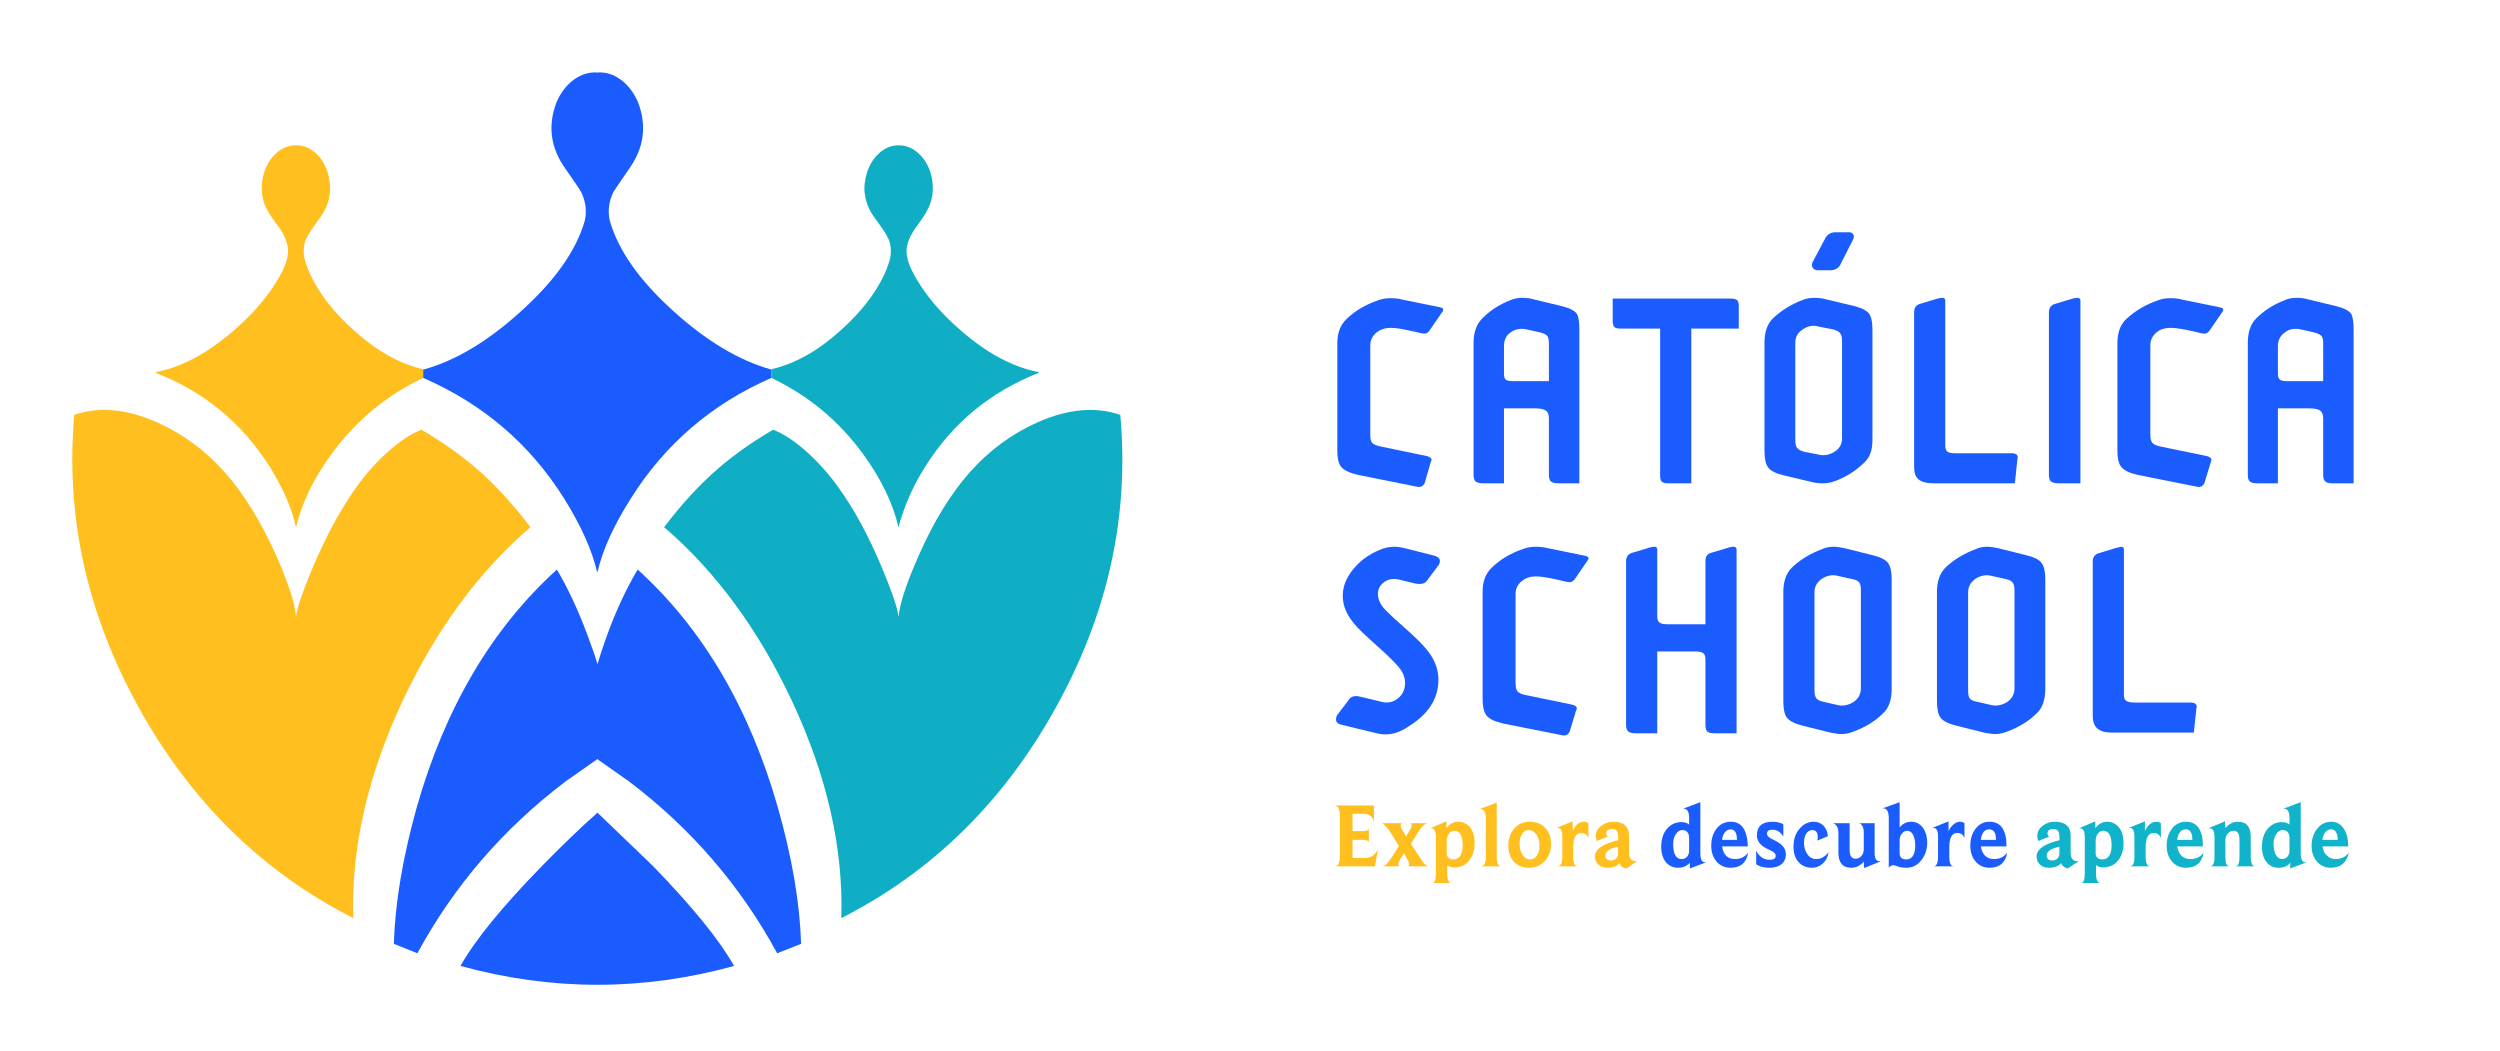 <?xml version="1.0" encoding="UTF-8"?>
<svg xmlns="http://www.w3.org/2000/svg" xmlns:xlink="http://www.w3.org/1999/xlink" version="1.1" preserveAspectRatio="none" x="0px" y="0px" width="345px" height="145px" viewBox="0 0 345 145">
  <defs>
    <g id="Layer0_0_FILL">
      <path fill="#FFBF1F" stroke="none" d=" M 92.4 87.3 Q 89.05 84.4 84.75 81.9 82.7 82.7 80.35 84.75 77.9 86.9 75.9 89.65 72.55 94.3 69.7 101.05 67.679 105.884 67.45 107.7 67.266 105.074 64.8 99.45 61.6 92.25 57.6 87.75 53.6 83.25 48.2 80.85 41.95 78.1 36.85 79.85 35 100.8 45.75 120.25 56.55 139.75 75.35 149.3 74.9 134.85 82.15 119.35 89.1 104.55 99.8 95.35 96.25 90.65 92.4 87.3 Z"></path>
    </g>
    <g id="Layer0_1_FILL">
      <path fill="#FFBF1F" stroke="none" d=" M 85 74.75 L 85 73.55 Q 80.15 72.45 75.45 68.2 71.3 64.5 69.4 60.45 68.8 59.05 68.6 58.2 68.4 57.15 68.65 56.1 68.9 55.2 70 53.7 71 52.35 71.3 51.8 71.95 50.65 72.1 49.4 72.25 48.55 72.05 47.45 71.75 45.4 70.45 44 69.15 42.65 67.45 42.65 65.75 42.65 64.45 44 63.15 45.35 62.8 47.45 62.6 48.95 62.9 50.1 63.2 51.5 64.9 53.7 66.35 55.65 66.35 57.25 66.35 58.95 64.7 61.55 63.1 64.15 60.5 66.7 54.2 72.8 48.1 73.95 L 48.1 74.05 Q 58.1 77.95 63.85 87.05 66.65 91.6 67.45 95.4 68.6 90.4 72.35 85.25 77.35 78.4 85 74.75 Z"></path>
    </g>
    <g id="Layer0_2_FILL">
      <path fill="#10AEC4" stroke="none" d=" M 181.2 79.85 Q 176.1 78.1 169.85 80.85 164.45 83.25 160.45 87.75 156.45 92.25 153.3 99.45 150.804 105.142 150.6 107.75 150.406 105.969 148.35 101.05 145.55 94.3 142.15 89.65 140.15 86.9 137.7 84.75 135.35 82.7 133.3 81.9 129 84.4 125.65 87.3 121.8 90.65 118.25 95.35 128.95 104.55 135.9 119.35 143.15 134.85 142.7 149.3 161.5 139.75 172.3 120.25 183.1 100.8 181.2 79.85 Z"></path>
    </g>
    <g id="Layer0_3_FILL">
      <path fill="#1B5CFF" stroke="none" d=" M 104.6 45.85 Q 106.5 48.55 106.8 49.1 107.75 51.05 107.3 53.05 105.55 59.2 98.5 65.55 91.7 71.75 85.05 73.6 L 85 73.6 85 74.75 Q 97.4 80.15 104.45 91.4 107.95 97 109 101.55 L 109.05 101.35 109.05 101.55 Q 110.1 97 113.65 91.4 120.7 80.15 133.05 74.75 L 133.05 73.6 Q 126.4 71.75 119.55 65.55 112.5 59.2 110.75 53.05 110.3 51.05 111.25 49.1 111.55 48.6 113.45 45.85 116.5 41.55 114.65 36.7 113.75 34.65 112.2 33.55 110.75 32.5 109.05 32.6 107.35 32.5 105.85 33.55 104.3 34.65 103.4 36.7 101.55 41.55 104.6 45.85 Z"></path>
    </g>
    <g id="Layer0_4_FILL">
      <path fill="#1B5CFF" stroke="none" d=" M 109.15 127.45 L 113.35 130.4 Q 126.25 140.15 133.85 154.15 L 137.15 152.85 Q 136.9 144.45 133.95 134.05 128.05 113.4 114.6 101.2 112.3 105.05 110.45 110.05 109.55 112.55 109.05 114.25 108.55 112.55 107.6 110.05 105.7 105 103.45 101.2 89.95 113.45 84.1 134.05 81.2 144.45 80.95 152.85 L 84.2 154.15 Q 91.8 140.15 104.7 130.4 L 109.05 127.35 109.15 127.45 Z"></path>
    </g>
    <g id="Layer0_5_FILL">
      <path fill="#1B5CFF" stroke="none" d=" M 116.7 142.1 L 109.05 134.75 Q 105.5 137.9 101.4 142.1 93.15 150.55 90.15 155.9 109.05 161.1 127.9 155.9 124.9 150.55 116.7 142.1 Z"></path>
    </g>
    <g id="Layer0_6_FILL">
      <path fill="#10AEC4" stroke="none" d=" M 169.95 74.05 L 169.95 73.95 Q 163.85 72.8 157.55 66.7 154.95 64.15 153.35 61.55 151.7 58.95 151.7 57.25 151.7 55.7 153.2 53.7 154.85 51.5 155.15 50.1 155.45 48.95 155.25 47.45 154.9 45.35 153.6 44 152.3 42.65 150.6 42.65 148.95 42.65 147.65 44 146.35 45.35 146 47.45 145.8 48.55 145.95 49.4 146.1 50.65 146.75 51.8 147.05 52.35 148.05 53.7 149.15 55.2 149.4 56.1 149.65 57.15 149.45 58.2 149.25 59.05 148.65 60.45 146.75 64.5 142.6 68.2 137.9 72.45 133.05 73.55 L 133.05 74.75 Q 140.7 78.4 145.7 85.25 149.45 90.4 150.6 95.4 150.8 94.45 151.35 92.95 152.45 89.9 154.25 87.05 159.9 78 169.95 74.05 Z"></path>
    </g>
    <g id="Layer0_7_FILL">
      <path fill="#1B5CFF" stroke="none" d=" M 244.55 89.3 L 244.55 68.1 Q 244.55 66.45 244.2 65.9 243.75 65.25 242.15 64.85 L 238.2 63.9 Q 237.6 63.7 236.65 63.7 235.8 63.7 235.1 64 232.75 64.9 231.15 66.55 229.95 67.75 229.95 69.9 L 229.95 88.15 Q 229.95 88.8 230.25 89.05 230.55 89.3 231.3 89.3 L 234.15 89.3 234.15 78.95 238.3 78.95 Q 239.5 78.95 239.9 79.25 240.35 79.5 240.35 80.4 L 240.35 88.15 Q 240.35 88.85 240.65 89.05 240.9 89.3 241.7 89.3 L 244.55 89.3 M 234.15 70.4 Q 234.15 69.2 234.9 68.6 236 67.7 237.45 68.1 L 239.25 68.5 Q 239.95 68.7 240.15 69 240.35 69.3 240.35 70.05 L 240.35 75.2 235.45 75.2 Q 234.65 75.2 234.4 75 234.15 74.8 234.15 74.15 L 234.15 70.4 Z"></path>
    </g>
    <g id="Layer0_8_FILL">
      <path fill="#1B5CFF" stroke="none" d=" M 266.35 64.05 Q 266.1 63.8 265.4 63.8 L 249.15 63.8 249.15 66.9 Q 249.15 67.5 249.4 67.75 249.65 67.95 250.3 67.95 L 255.7 67.95 255.7 88.15 Q 255.7 88.85 255.9 89.05 256.15 89.3 256.8 89.3 L 260 89.3 260 67.95 266.55 67.95 266.55 64.85 Q 266.55 64.25 266.35 64.05 Z"></path>
    </g>
    <g id="Layer0_9_FILL">
      <path fill="#1B5CFF" stroke="none" d=" M 271.3 66.5 Q 270.1 67.65 270.1 69.85 L 270.1 84.85 Q 270.1 86.45 270.6 87.1 271.1 87.8 272.75 88.2 L 276.55 89.1 Q 277.3 89.3 278.15 89.3 279 89.3 279.8 89 282.1 88.15 283.8 86.5 284.45 85.9 284.7 85.2 285 84.45 285 83.15 L 285 68.15 Q 285 66.55 284.55 65.9 284 65.2 282.35 64.8 L 278.55 63.9 Q 277.9 63.7 276.95 63.7 276.05 63.7 275.35 64 273 64.9 271.3 66.5 M 280.55 68.6 Q 280.8 68.9 280.8 69.65 L 280.8 83.1 Q 280.8 84.3 279.75 84.95 278.6 85.65 277.4 85.3 L 275.6 84.95 Q 274.85 84.75 274.6 84.4 274.35 84.1 274.35 83.35 L 274.35 69.9 Q 274.35 68.7 275.4 68.05 276.45 67.3 277.7 67.7 L 279.55 68.05 Q 280.3 68.25 280.55 68.6 Z"></path>
    </g>
    <g id="Layer0_10_FILL">
      <path fill="#1B5CFF" stroke="none" d=" M 279.6 98.05 Q 278.75 98.05 278 98.4 275.6 99.3 273.9 100.9 272.7 102.1 272.7 104.25 L 272.7 119.4 Q 272.7 121 273.2 121.65 273.75 122.35 275.4 122.75 L 279.2 123.7 Q 280.2 123.9 280.8 123.9 281.55 123.9 282.4 123.55 284.85 122.65 286.45 121.05 287.65 119.95 287.65 117.7 L 287.65 102.55 Q 287.65 100.95 287.15 100.3 286.65 99.6 284.95 99.2 L 281.15 98.25 Q 280.25 98.05 279.6 98.05 M 283.2 103 Q 283.4 103.3 283.4 104.1 L 283.4 117.6 Q 283.4 118.8 282.35 119.5 281.2 120.2 280 119.85 L 278.25 119.45 Q 277.5 119.3 277.25 118.95 277 118.65 277 117.85 L 277 104.35 Q 277 103.15 278.05 102.45 279.15 101.75 280.35 102.1 L 282.15 102.5 Q 282.95 102.65 283.2 103 Z"></path>
    </g>
    <g id="Layer0_11_FILL">
      <path fill="#1B5CFF" stroke="none" d=" M 282.35 54.95 Q 282.2 54.65 281.75 54.65 L 279.9 54.65 Q 278.85 54.65 278.4 55.65 L 276.7 58.85 Q 276.55 59.25 276.75 59.55 276.95 59.9 277.55 59.9 L 279.15 59.9 Q 280.05 59.9 280.5 59.25 L 282.3 55.7 Q 282.55 55.2 282.35 54.95 Z"></path>
    </g>
    <g id="Layer0_12_FILL">
      <path fill="#1B5CFF" stroke="none" d=" M 291.5 64.55 Q 290.75 64.8 290.75 65.7 L 290.75 87.05 Q 290.75 88.25 291.35 88.75 292 89.3 293.45 89.3 L 304.65 89.3 305 86 Q 305.25 85.15 304.2 85.15 L 296.45 85.15 Q 295.65 85.15 295.35 84.95 295.05 84.7 295.05 84.1 L 295.05 64.1 Q 295.05 63.7 294.65 63.7 294.3 63.7 294 63.8 L 291.5 64.55 Z"></path>
    </g>
    <g id="Layer0_13_FILL">
      <path fill="#1B5CFF" stroke="none" d=" M 310.15 64.55 Q 309.35 64.8 309.35 65.7 L 309.35 88.15 Q 309.35 88.85 309.65 89.05 309.95 89.3 310.8 89.3 L 313.7 89.3 313.7 64.1 Q 313.7 63.7 313.3 63.7 312.95 63.7 312.65 63.8 L 310.15 64.55 Z"></path>
    </g>
    <g id="Layer0_14_FILL">
      <path fill="#1B5CFF" stroke="none" d=" M 219.05 98.05 Q 217.95 98.05 216.95 98.5 214.7 99.45 213.3 101.2 211.9 102.95 211.9 104.8 211.9 106.5 213 108.05 213.7 109.1 215.55 110.75 L 217.7 112.7 Q 219.3 114.2 219.85 114.95 220.5 115.85 220.5 116.85 220.5 118.3 219.35 119.1 218.35 119.8 217.05 119.4 L 214.35 118.75 Q 213.2 118.45 212.75 119.15 L 211.15 121.25 Q 210.9 121.65 211 122.1 211.1 122.45 211.65 122.6 L 216 123.65 Q 217.1 123.95 217.8 123.95 219.35 123.95 220.9 122.9 225.1 120.35 225.1 116.4 225.1 114.55 223.95 112.85 223.15 111.7 221.35 110.05 L 218.95 107.9 Q 217.7 106.75 217.35 106.25 216.75 105.45 216.75 104.55 216.75 103.55 217.65 102.9 218.6 102.25 219.95 102.65 L 221.8 103.1 Q 223.1 103.4 223.55 102.7 L 225.15 100.55 Q 225.4 100.15 225.25 99.75 225 99.4 224.6 99.3 L 220.45 98.25 Q 219.65 98.05 219.05 98.05 Z"></path>
    </g>
    <g id="Layer0_15_FILL">
      <path fill="#1B5CFF" stroke="none" d=" M 266.25 98.5 Q 266.25 98.05 265.85 98.05 265.5 98.05 265.2 98.15 L 262.7 98.9 Q 261.95 99.1 261.95 100.05 L 261.95 108.75 256.75 108.75 Q 255.9 108.75 255.6 108.5 255.3 108.3 255.3 107.65 L 255.3 98.5 Q 255.3 98.05 254.95 98.05 254.6 98.05 254.3 98.15 L 251.8 98.9 Q 251 99.15 251 100.05 L 251 122.6 Q 251 123.3 251.3 123.55 251.6 123.8 252.45 123.8 L 255.3 123.8 255.3 112.5 260.5 112.5 Q 261.35 112.5 261.65 112.75 261.95 112.95 261.95 113.6 L 261.95 122.6 Q 261.95 123.3 262.2 123.55 262.5 123.8 263.25 123.8 L 266.25 123.8 266.25 98.5 Z"></path>
    </g>
    <g id="Layer0_16_FILL">
      <path fill="#1B5CFF" stroke="none" d=" M 351.4 68.1 Q 351.4 66.45 351.05 65.9 350.6 65.25 349 64.85 L 345.05 63.9 Q 344.45 63.7 343.5 63.7 342.6 63.7 341.95 64 339.6 64.9 337.95 66.55 336.8 67.7 336.8 69.9 L 336.8 88.15 Q 336.8 88.85 337.1 89.05 337.35 89.3 338.15 89.3 L 340.95 89.3 340.95 78.95 345.1 78.95 Q 346.35 78.95 346.75 79.25 347.2 79.5 347.2 80.4 L 347.2 88.15 Q 347.2 88.8 347.5 89.05 347.75 89.3 348.5 89.3 L 351.4 89.3 351.4 68.1 M 347 69 Q 347.2 69.3 347.2 70.05 L 347.2 75.2 342.3 75.2 Q 341.5 75.2 341.25 75 340.95 74.8 340.95 74.15 L 340.95 70.4 Q 340.95 69.25 341.75 68.6 342.75 67.7 344.3 68.1 L 346.05 68.5 Q 346.75 68.7 347 69 Z"></path>
    </g>
    <g id="Layer0_17_FILL">
      <path fill="#1B5CFF" stroke="none" d=" M 300.75 98.05 Q 299.95 98.05 299.2 98.4 296.8 99.3 295.1 100.9 293.9 102.1 293.9 104.25 L 293.9 119.4 Q 293.9 121 294.4 121.65 294.95 122.35 296.6 122.75 L 300.4 123.7 Q 301.4 123.9 301.95 123.9 302.75 123.9 303.6 123.55 306.05 122.65 307.65 121.05 308.85 119.95 308.85 117.7 L 308.85 102.55 Q 308.85 100.95 308.35 100.3 307.85 99.6 306.15 99.2 L 302.35 98.25 Q 301.45 98.05 300.75 98.05 M 304.6 104.1 L 304.6 117.6 Q 304.6 118.8 303.55 119.5 302.4 120.2 301.2 119.85 L 299.45 119.45 Q 298.65 119.3 298.4 118.95 298.2 118.65 298.2 117.85 L 298.2 104.35 Q 298.2 103.15 299.25 102.45 300.35 101.75 301.55 102.1 L 303.35 102.5 Q 304.1 102.65 304.35 103 304.6 103.3 304.6 104.1 Z"></path>
    </g>
    <g id="Layer0_18_FILL">
      <path fill="#1B5CFF" stroke="none" d=" M 329.35 123.7 L 329.7 120.4 Q 329.95 119.55 328.85 119.55 L 321.15 119.55 Q 320.3 119.55 320 119.3 319.7 119.1 319.7 118.45 L 319.7 98.5 Q 319.7 98.05 319.35 98.05 L 318.65 98.2 316.2 98.95 Q 315.4 99.2 315.4 100.1 L 315.4 121.4 Q 315.4 122.6 316.05 123.15 316.65 123.7 318.15 123.7 L 329.35 123.7 Z"></path>
    </g>
    <g id="Layer0_19_FILL">
      <path fill="#1B5CFF" stroke="none" d=" M 240.2 98.25 Q 239.45 98.05 238.5 98.05 237.6 98.05 236.8 98.35 234.2 99.25 232.5 100.9 231.2 102.1 231.2 104.25 L 231.2 119.1 Q 231.2 120.65 231.75 121.35 232.3 122.05 234.05 122.45 L 242.35 124.1 Q 242.9 124.15 243.2 123.6 L 244.1 120.65 Q 244.45 120.1 243.6 119.85 L 237.05 118.5 Q 236.25 118.3 236 118 235.75 117.65 235.75 116.9 L 235.75 104.55 Q 235.75 103.3 236.95 102.55 237.85 102 239.35 102.2 240.6 102.35 242.6 102.85 243.2 103 243.45 102.9 243.65 102.85 243.9 102.55 L 245.65 100 Q 246.1 99.45 245.35 99.3 L 240.2 98.25 Z"></path>
    </g>
    <g id="Layer0_20_FILL">
      <path fill="#1B5CFF" stroke="none" d=" M 225.6 65.7 Q 226.05 65.15 225.3 65 L 220.15 63.95 Q 219.5 63.75 218.45 63.75 217.55 63.75 216.75 64.05 214.15 64.95 212.45 66.6 211.15 67.8 211.15 69.95 L 211.15 84.8 Q 211.15 86.4 211.7 87.05 212.3 87.75 214.05 88.15 L 222.3 89.8 Q 222.9 89.85 223.2 89.3 L 224.05 86.35 Q 224.4 85.8 223.55 85.55 L 217.05 84.2 Q 216.2 84 215.95 83.7 215.7 83.4 215.7 82.6 L 215.7 70.25 Q 215.7 69 216.9 68.25 217.8 67.7 219.35 67.9 220.5 68.05 222.6 68.55 223.15 68.7 223.4 68.6 223.6 68.55 223.85 68.25 L 225.6 65.7 Z"></path>
    </g>
    <g id="Layer0_21_FILL">
      <path fill="#1B5CFF" stroke="none" d=" M 333.25 65.7 Q 333.7 65.15 332.9 65 L 327.75 63.95 Q 327.1 63.75 326.1 63.75 325.1 63.75 324.4 64.05 321.9 64.9 320.05 66.6 318.8 67.75 318.8 69.95 L 318.8 84.8 Q 318.8 86.4 319.35 87.05 319.9 87.75 321.65 88.15 L 329.95 89.8 Q 330.5 89.85 330.8 89.3 L 331.7 86.35 Q 332 85.8 331.2 85.55 L 324.65 84.2 Q 323.85 84 323.6 83.7 323.35 83.35 323.35 82.6 L 323.35 70.25 Q 323.35 69 324.5 68.25 325.4 67.7 326.95 67.9 328.2 68.05 330.2 68.55 330.75 68.7 331.05 68.6 331.25 68.55 331.5 68.25 L 333.25 65.7 Z"></path>
    </g>
    <g id="Layer0_22_FILL">
      <path fill="#FFBF1F" stroke="none" d=" M 213.25 134.9 L 214.75 134.9 Q 215.95 134.9 216.2 136 L 216.2 133.75 210.75 133.75 Q 211.5 133.772 211.5 135.15 L 211.5 140.65 Q 211.5 142.138 210.85 142.15 L 216.35 142.15 216.75 139.8 Q 216.4 140.45 216.05 140.7 215.6 141 214.85 141 L 213.25 141 213.25 138.5 214.6 138.5 Q 215.493 138.5 215.5 138.9 L 215.5 136.9 Q 215.493 137.3 214.55 137.3 L 213.25 137.3 213.25 134.9 Z"></path>
    </g>
    <g id="Layer0_23_FILL">
      <path fill="#FFBF1F" stroke="none" d=" M 221.3 139.05 L 222.4 137.3 Q 223 136.3 223.6 136.2 L 221.2 136.2 Q 221.4 136.205 221.4 136.55 221.4 136.85 221.1 137.25 L 220.65 138 220.15 137.2 Q 219.9 136.85 219.9 136.6 219.9 136.206 220.15 136.2 L 217.35 136.2 Q 217.4 136.25 217.65 136.45 218 136.75 218.35 137.25 L 219.65 139.35 218.6 141 Q 217.856 142.141 217.35 142.15 L 219.8 142.15 Q 219.55 142.145 219.55 141.85 219.55 141.6 219.9 141.05 L 220.35 140.35 220.75 141.1 Q 221.05 141.5 221.05 141.85 221.05 142.145 220.85 142.15 L 223.65 142.15 Q 223.345 142.143 222.75 141.25 L 221.3 139.05 Z"></path>
    </g>
    <g id="Layer0_24_FILL">
      <path fill="#FFBF1F" stroke="none" d=" M 229.3 141.4 Q 230.1 140.45 230.1 138.95 230.1 137.5 229.4 136.7 228.75 136 227.85 136 226.85 136 226.2 136.9 L 226.2 135.95 223.95 136.9 224.1 136.9 Q 224.75 136.9 224.75 138.15 L 224.75 143.1 Q 224.75 144.439 224.25 144.45 L 226.9 144.45 Q 226.3 144.439 226.3 143.1 L 226.3 141.95 Q 226.6 142.3 227.3 142.3 228.55 142.3 229.3 141.4 M 228.45 139.3 Q 228.45 140.1 228.15 140.65 227.8 141.2 227.2 141.2 226.25 141.2 226.25 140.3 L 226.25 138.65 Q 226.25 138.05 226.55 137.65 226.85 137.25 227.3 137.25 228.45 137.25 228.45 139.3 Z"></path>
    </g>
    <g id="Layer0_25_FILL">
      <path fill="#FFBF1F" stroke="none" d=" M 231.05 142.15 L 233.75 142.15 Q 233.15 142.139 233.15 140.8 L 233.15 133.35 230.8 134.25 230.9 134.25 Q 231.65 134.25 231.65 135.6 L 231.65 140.8 Q 231.65 142.05 231.05 142.15 Z"></path>
    </g>
    <g id="Layer0_26_FILL">
      <path fill="#FFBF1F" stroke="none" d=" M 239.8 141.4 Q 240.65 140.45 240.65 139.05 240.65 137.7 239.85 136.85 239.05 136 237.7 136 236.4 136 235.55 136.95 234.75 137.9 234.75 139.3 234.75 140.65 235.5 141.5 236.3 142.35 237.6 142.35 238.95 142.35 239.8 141.4 M 239.05 139.3 Q 239.05 140.1 238.7 140.65 238.35 141.2 237.8 141.2 237.1 141.2 236.7 140.55 236.3 139.9 236.3 139 236.3 138.2 236.65 137.7 236.95 137.15 237.55 137.15 238.2 137.15 238.65 137.8 239.05 138.45 239.05 139.3 Z"></path>
    </g>
    <g id="Layer0_27_FILL">
      <path fill="#FFBF1F" stroke="none" d=" M 241.4 136.85 L 241.55 136.85 Q 242.2 136.85 242.2 138 L 242.2 140.8 Q 242.2 142.05 241.6 142.15 L 244.3 142.15 Q 243.7 142.139 243.7 140.8 L 243.7 139.55 Q 243.7 137.55 244.8 137.55 245.55 137.55 245.8 138.25 L 245.8 136.2 Q 245.55 136 245.2 136 244.15 136 243.65 137.3 L 243.6 135.95 241.4 136.85 Z"></path>
    </g>
    <g id="Layer0_28_FILL">
      <path fill="#FFBF1F" stroke="none" d=" M 248.5 138.05 Q 248.25 137.9 248.25 137.6 248.25 137 249.1 137 249.9 137 249.9 138.05 L 249.9 138.55 Q 246.7 139.3 246.7 140.8 246.7 141.5 247.2 141.95 247.7 142.35 248.45 142.35 249.6 142.35 250.1 141.7 250.3 142.35 251.05 142.45 L 252.5 141.45 252.4 141.45 Q 251.4 141.45 251.4 140.25 L 251.4 137.95 Q 251.4 136 249.25 136 248.3 136 247.6 136.55 246.8 137.1 246.8 137.95 246.8 138.05 246.95 138.65 L 248.5 138.05 M 249.9 139.45 L 249.9 140.35 Q 249.9 140.8 249.6 141.1 249.3 141.35 248.9 141.35 248.15 141.35 248.15 140.65 248.15 139.8 249.9 139.45 Z"></path>
    </g>
    <g id="Layer0_29_FILL">
      <path fill="#1B5CFF" stroke="none" d=" M 261.25 133.3 L 258.85 134.2 258.95 134.2 Q 259.7 134.2 259.7 135.5 L 259.7 136.4 Q 259.35 136.05 258.6 136.05 257.5 136.05 256.7 136.9 255.85 137.85 255.85 139.45 255.85 140.85 256.55 141.65 257.2 142.35 258.15 142.35 259.2 142.35 259.8 141.65 L 259.8 142.45 262.05 141.6 261.9 141.6 Q 261.25 141.6 261.25 140.35 L 261.25 133.3 M 259.7 138.3 L 259.7 139.95 Q 259.7 140.5 259.4 140.85 259.1 141.15 258.65 141.15 257.5 141.15 257.5 139.05 257.5 138.25 257.85 137.75 258.2 137.15 258.75 137.15 259.7 137.15 259.7 138.3 Z"></path>
    </g>
    <g id="Layer0_30_FILL">
      <path fill="#1B5CFF" stroke="none" d=" M 266.05 141.15 Q 264.5 141.15 264.25 139.4 L 267.8 139.4 Q 267.7 136 265.45 136 264.2 136 263.45 137 262.75 137.95 262.75 139.3 262.75 140.6 263.45 141.45 264.2 142.35 265.4 142.35 267.5 142.35 267.85 140.25 267.2 141.15 266.05 141.15 M 264.6 137.5 Q 264.95 137.05 265.4 137.05 266.3 137.05 266.3 138.5 L 264.25 138.5 Q 264.3 137.9 264.6 137.5 Z"></path>
    </g>
    <g id="Layer0_31_FILL">
      <path fill="#1B5CFF" stroke="none" d=" M 271.15 137.1 Q 272.15 137.1 272.7 138.05 L 272.7 136.35 Q 272.1 136 271.2 136 269.05 136 269.05 137.9 269.05 138.9 270.2 139.6 270.7 139.85 271.3 140.15 271.65 140.4 271.65 140.7 271.65 141.25 270.8 141.25 269.6 141.25 268.95 140 L 268.95 141.85 Q 269.6 142.35 270.8 142.35 271.85 142.35 272.45 141.85 273.05 141.35 273.05 140.5 273.05 139.35 271.65 138.65 270.9 138.3 270.75 138.15 270.45 137.95 270.45 137.65 270.45 137.1 271.15 137.1 Z"></path>
    </g>
    <g id="Layer0_32_FILL">
      <path fill="#1B5CFF" stroke="none" d=" M 277.25 141.15 Q 276.45 141.15 276 140.45 275.55 139.8 275.55 138.9 275.55 138.15 275.85 137.65 276.2 137.15 276.7 137.15 277.45 137.15 277.45 138.15 L 277.4 138.6 278.85 138 Q 278.8 137.15 278.25 136.55 277.7 136 276.9 136 275.75 136 274.95 136.95 274.1 137.9 274.1 139.45 274.1 140.75 274.75 141.5 275.45 142.35 276.65 142.35 277.5 142.35 278.1 141.8 278.8 141.2 278.95 140.2 278.2 141.15 277.25 141.15 Z"></path>
    </g>
    <g id="Layer0_33_FILL">
      <path fill="#1B5CFF" stroke="none" d=" M 283.85 142.4 L 286.15 141.45 285.95 141.45 Q 285.3 141.45 285.3 140.3 L 285.3 136.2 283.2 136.2 Q 283.8 136.5 283.8 137.5 L 283.8 139.8 Q 283.8 140.35 283.45 140.75 283.15 141.1 282.65 141.1 281.85 141.1 281.85 139.9 L 281.85 136.2 279.55 136.2 Q 279.9 136.35 279.95 136.45 280.3 136.8 280.3 137.55 L 280.3 140.25 Q 280.3 142.35 282.05 142.35 283.1 142.35 283.8 141.5 L 283.85 142.4 Z"></path>
    </g>
    <g id="Layer0_34_FILL">
      <path fill="#1B5CFF" stroke="none" d=" M 288.75 133.3 L 286.4 134.15 286.5 134.15 Q 287.25 134.15 287.25 135.55 L 287.25 142.35 Q 287.5 142 287.95 142 288.05 142 288.55 142.2 289.05 142.35 289.7 142.35 290.95 142.35 291.75 141.3 292.55 140.3 292.55 138.9 292.55 137.5 291.85 136.7 291.25 136 290.35 136 289.35 136 288.75 136.8 L 288.75 133.3 M 288.75 138.6 Q 288.75 138 289.05 137.65 289.35 137.25 289.8 137.25 290.35 137.25 290.65 137.9 290.9 138.45 290.9 139.25 290.9 141.2 289.65 141.2 288.75 141.2 288.75 140.3 L 288.75 138.6 Z"></path>
    </g>
    <g id="Layer0_35_FILL">
      <path fill="#1B5CFF" stroke="none" d=" M 293.25 136.85 L 293.4 136.85 Q 294.05 136.85 294.05 138 L 294.05 140.8 Q 294.05 142.139 293.45 142.15 L 296.2 142.15 Q 295.6 142.139 295.6 140.8 L 295.6 139.55 Q 295.6 137.55 296.7 137.55 297.45 137.55 297.7 138.25 L 297.7 136.2 Q 297.45 136 297.05 136 296.6 136 296.15 136.4 295.7 136.8 295.5 137.3 L 295.5 135.95 293.25 136.85 Z"></path>
    </g>
    <g id="Layer0_36_FILL">
      <path fill="#1B5CFF" stroke="none" d=" M 299.95 139.4 L 303.5 139.4 Q 303.5 136 301.15 136 299.95 136 299.2 137 298.5 137.95 298.5 139.3 298.5 140.6 299.2 141.45 299.95 142.35 301.15 142.35 303.25 142.35 303.6 140.25 302.95 141.15 301.8 141.15 300.25 141.15 299.95 139.4 M 299.95 138.5 Q 300.15 137.05 301.1 137.05 302.05 137.05 302.05 138.5 L 299.95 138.5 Z"></path>
    </g>
    <g id="Layer0_37_FILL">
      <path fill="#10B3C9" stroke="none" d=" M 309.15 137.6 Q 309.15 137 310 137 310.8 137 310.8 138.05 L 310.8 138.55 Q 307.65 139.3 307.65 140.8 307.65 141.5 308.15 141.95 308.6 142.35 309.35 142.35 310.5 142.35 311.05 141.7 311.1 141.95 311.35 142.15 311.65 142.4 311.95 142.45 L 313.45 141.45 313.3 141.45 Q 312.35 141.45 312.35 140.25 L 312.35 137.95 Q 312.35 136 310.15 136 309.2 136 308.5 136.55 307.75 137.1 307.75 137.95 307.75 138.35 307.9 138.65 L 309.4 138.05 Q 309.15 137.9 309.15 137.6 M 310.8 139.45 L 310.8 140.35 Q 310.8 140.8 310.5 141.1 310.2 141.35 309.85 141.35 309.05 141.35 309.05 140.65 309.05 139.8 310.8 139.45 Z"></path>
    </g>
    <g id="Layer0_38_FILL">
      <path fill="#10B3C9" stroke="none" d=" M 313.5 136.9 L 313.65 136.9 Q 314.3 136.9 314.3 138.15 L 314.3 143.1 Q 314.3 144.439 313.8 144.45 L 316.45 144.45 Q 315.85 144.439 315.85 143.1 L 315.85 141.95 Q 316.15 142.3 316.85 142.3 318.1 142.3 318.85 141.4 319.65 140.45 319.65 138.95 319.65 137.5 318.95 136.7 318.3 136 317.4 136 316.4 136 315.75 136.9 L 315.75 135.95 313.5 136.9 M 315.8 138.65 Q 315.8 138.05 316.1 137.65 316.4 137.25 316.85 137.25 318 137.25 318 139.3 318 140.1 317.7 140.65 317.35 141.2 316.75 141.2 315.8 141.2 315.8 140.3 L 315.8 138.65 Z"></path>
    </g>
    <g id="Layer0_39_FILL">
      <path fill="#10B3C9" stroke="none" d=" M 324.8 138.25 L 324.8 136.2 Q 324.55 136 324.2 136 323.2 136 322.6 137.3 L 322.6 135.95 320.35 136.85 320.5 136.85 Q 321.15 136.85 321.15 138 L 321.15 140.8 Q 321.15 142.139 320.55 142.15 L 323.3 142.15 Q 322.7 142.139 322.7 140.8 L 322.7 139.55 Q 322.7 137.55 323.8 137.55 324.55 137.55 324.8 138.25 Z"></path>
    </g>
    <g id="Layer0_40_FILL">
      <path fill="#10B3C9" stroke="none" d=" M 325.6 139.3 Q 325.6 140.6 326.3 141.45 327.05 142.35 328.25 142.35 330.35 142.35 330.7 140.25 330.05 141.15 328.9 141.15 327.35 141.15 327.05 139.4 L 330.6 139.4 Q 330.6 136 328.25 136 327.05 136 326.3 137 325.6 137.95 325.6 139.3 M 327.05 138.5 Q 327.25 137.05 328.25 137.05 329.15 137.05 329.15 138.5 L 327.05 138.5 Z"></path>
    </g>
    <g id="Layer0_41_FILL">
      <path fill="#10B3C9" stroke="none" d=" M 331.35 136.9 L 331.55 136.9 Q 332.2 136.9 332.2 138.1 L 332.2 140.85 Q 332.2 142.135 331.6 142.15 L 334.25 142.15 Q 333.7 142.135 333.7 140.85 L 333.7 138.55 Q 333.7 138 334.05 137.6 334.4 137.25 334.85 137.25 335.65 137.25 335.65 138.5 L 335.65 140.85 Q 335.65 142.14 335.1 142.15 L 337.8 142.15 Q 337.2 142.139 337.2 140.8 L 337.2 138.1 Q 337.2 136 335.45 136 334.4 136 333.7 136.9 L 333.65 135.95 331.35 136.9 Z"></path>
    </g>
    <g id="Layer0_42_FILL">
      <path fill="#10B3C9" stroke="none" d=" M 344.1 133.3 L 341.7 134.2 341.8 134.2 Q 342.55 134.2 342.55 135.5 L 342.55 136.4 Q 342.2 136.05 341.45 136.05 340.4 136.05 339.6 136.9 338.75 137.85 338.75 139.45 338.75 140.85 339.45 141.65 340.05 142.35 341 142.35 342.15 142.35 342.65 141.65 L 342.65 142.45 344.9 141.6 344.75 141.6 Q 344.1 141.6 344.1 140.35 L 344.1 133.3 M 342.55 138.3 L 342.55 139.95 Q 342.55 140.5 342.25 140.85 341.95 141.15 341.5 141.15 341 141.15 340.65 140.55 340.35 139.95 340.35 139.05 340.35 138.25 340.7 137.75 341.05 137.15 341.6 137.15 342.55 137.15 342.55 138.3 Z"></path>
    </g>
    <g id="Layer0_43_FILL">
      <path fill="#10B3C9" stroke="none" d=" M 350.65 139.4 Q 350.65 137.8 350 136.9 349.4 136 348.3 136 347.1 136 346.35 137 345.6 137.95 345.6 139.3 345.6 140.6 346.3 141.45 347.05 142.35 348.25 142.35 350.3 142.35 350.75 140.25 350.1 141.15 348.9 141.15 348.25 141.15 347.75 140.7 347.2 140.25 347.1 139.4 L 350.65 139.4 M 348.25 137.05 Q 349.2 137.05 349.2 138.5 L 347.1 138.5 Q 347.15 137.9 347.45 137.5 347.8 137.05 348.25 137.05 Z"></path>
    </g>
  </defs>
  <g transform="matrix( 1, 0, 0, 1, -26.6,-22.6) ">
    <use xlink:href="#Layer0_0_FILL"></use>
  </g>
  <g transform="matrix( 1, 0, 0, 1, -26.6,-22.6) ">
    <use xlink:href="#Layer0_1_FILL"></use>
  </g>
  <g transform="matrix( 1, 0, 0, 1, -26.6,-22.6) ">
    <use xlink:href="#Layer0_2_FILL"></use>
  </g>
  <g transform="matrix( 1, 0, 0, 1, -26.6,-22.6) ">
    <use xlink:href="#Layer0_3_FILL"></use>
  </g>
  <g transform="matrix( 1, 0, 0, 1, -26.6,-22.6) ">
    <use xlink:href="#Layer0_4_FILL"></use>
  </g>
  <g transform="matrix( 1, 0, 0, 1, -26.6,-22.6) ">
    <use xlink:href="#Layer0_5_FILL"></use>
  </g>
  <g transform="matrix( 1, 0, 0, 1, -26.6,-22.6) ">
    <use xlink:href="#Layer0_6_FILL"></use>
  </g>
  <g transform="matrix( 1, 0, 0, 1, -26.6,-22.6) ">
    <use xlink:href="#Layer0_7_FILL"></use>
  </g>
  <g transform="matrix( 1, 0, 0, 1, -26.6,-22.6) ">
    <use xlink:href="#Layer0_8_FILL"></use>
  </g>
  <g transform="matrix( 1, 0, 0, 1, -26.6,-22.6) ">
    <use xlink:href="#Layer0_9_FILL"></use>
  </g>
  <g transform="matrix( 1, 0, 0, 1, -26.6,-22.6) ">
    <use xlink:href="#Layer0_10_FILL"></use>
  </g>
  <g transform="matrix( 1, 0, 0, 1, -26.6,-22.6) ">
    <use xlink:href="#Layer0_11_FILL"></use>
  </g>
  <g transform="matrix( 1, 0, 0, 1, -26.6,-22.6) ">
    <use xlink:href="#Layer0_12_FILL"></use>
  </g>
  <g transform="matrix( 1, 0, 0, 1, -26.6,-22.6) ">
    <use xlink:href="#Layer0_13_FILL"></use>
  </g>
  <g transform="matrix( 1, 0, 0, 1, -26.6,-22.6) ">
    <use xlink:href="#Layer0_14_FILL"></use>
  </g>
  <g transform="matrix( 1, 0, 0, 1, -26.6,-22.6) ">
    <use xlink:href="#Layer0_15_FILL"></use>
  </g>
  <g transform="matrix( 1, 0, 0, 1, -26.6,-22.6) ">
    <use xlink:href="#Layer0_16_FILL"></use>
  </g>
  <g transform="matrix( 1, 0, 0, 1, -26.6,-22.6) ">
    <use xlink:href="#Layer0_17_FILL"></use>
  </g>
  <g transform="matrix( 1, 0, 0, 1, -26.6,-22.6) ">
    <use xlink:href="#Layer0_18_FILL"></use>
  </g>
  <g transform="matrix( 1, 0, 0, 1, -26.6,-22.6) ">
    <use xlink:href="#Layer0_19_FILL"></use>
  </g>
  <g transform="matrix( 1, 0, 0, 1, -26.6,-22.6) ">
    <use xlink:href="#Layer0_20_FILL"></use>
  </g>
  <g transform="matrix( 1, 0, 0, 1, -26.6,-22.6) ">
    <use xlink:href="#Layer0_21_FILL"></use>
  </g>
  <g transform="matrix( 1, 0, 0, 1, -26.6,-22.6) ">
    <use xlink:href="#Layer0_22_FILL"></use>
  </g>
  <g transform="matrix( 1, 0, 0, 1, -26.6,-22.6) ">
    <use xlink:href="#Layer0_23_FILL"></use>
  </g>
  <g transform="matrix( 1, 0, 0, 1, -26.6,-22.6) ">
    <use xlink:href="#Layer0_24_FILL"></use>
  </g>
  <g transform="matrix( 1, 0, 0, 1, -26.6,-22.6) ">
    <use xlink:href="#Layer0_25_FILL"></use>
  </g>
  <g transform="matrix( 1, 0, 0, 1, -26.6,-22.6) ">
    <use xlink:href="#Layer0_26_FILL"></use>
  </g>
  <g transform="matrix( 1, 0, 0, 1, -26.6,-22.6) ">
    <use xlink:href="#Layer0_27_FILL"></use>
  </g>
  <g transform="matrix( 1, 0, 0, 1, -26.6,-22.6) ">
    <use xlink:href="#Layer0_28_FILL"></use>
  </g>
  <g transform="matrix( 1, 0, 0, 1, -26.6,-22.6) ">
    <use xlink:href="#Layer0_29_FILL"></use>
  </g>
  <g transform="matrix( 1, 0, 0, 1, -26.6,-22.6) ">
    <use xlink:href="#Layer0_30_FILL"></use>
  </g>
  <g transform="matrix( 1, 0, 0, 1, -26.6,-22.6) ">
    <use xlink:href="#Layer0_31_FILL"></use>
  </g>
  <g transform="matrix( 1, 0, 0, 1, -26.6,-22.6) ">
    <use xlink:href="#Layer0_32_FILL"></use>
  </g>
  <g transform="matrix( 1, 0, 0, 1, -26.6,-22.6) ">
    <use xlink:href="#Layer0_33_FILL"></use>
  </g>
  <g transform="matrix( 1, 0, 0, 1, -26.6,-22.6) ">
    <use xlink:href="#Layer0_34_FILL"></use>
  </g>
  <g transform="matrix( 1, 0, 0, 1, -26.6,-22.6) ">
    <use xlink:href="#Layer0_35_FILL"></use>
  </g>
  <g transform="matrix( 1, 0, 0, 1, -26.6,-22.6) ">
    <use xlink:href="#Layer0_36_FILL"></use>
  </g>
  <g transform="matrix( 1, 0, 0, 1, -26.6,-22.6) ">
    <use xlink:href="#Layer0_37_FILL"></use>
  </g>
  <g transform="matrix( 1, 0, 0, 1, -26.6,-22.6) ">
    <use xlink:href="#Layer0_38_FILL"></use>
  </g>
  <g transform="matrix( 1, 0, 0, 1, -26.6,-22.6) ">
    <use xlink:href="#Layer0_39_FILL"></use>
  </g>
  <g transform="matrix( 1, 0, 0, 1, -26.6,-22.6) ">
    <use xlink:href="#Layer0_40_FILL"></use>
  </g>
  <g transform="matrix( 1, 0, 0, 1, -26.6,-22.6) ">
    <use xlink:href="#Layer0_41_FILL"></use>
  </g>
  <g transform="matrix( 1, 0, 0, 1, -26.6,-22.6) ">
    <use xlink:href="#Layer0_42_FILL"></use>
  </g>
  <g transform="matrix( 1, 0, 0, 1, -26.6,-22.6) ">
    <use xlink:href="#Layer0_43_FILL"></use>
  </g>
</svg>
